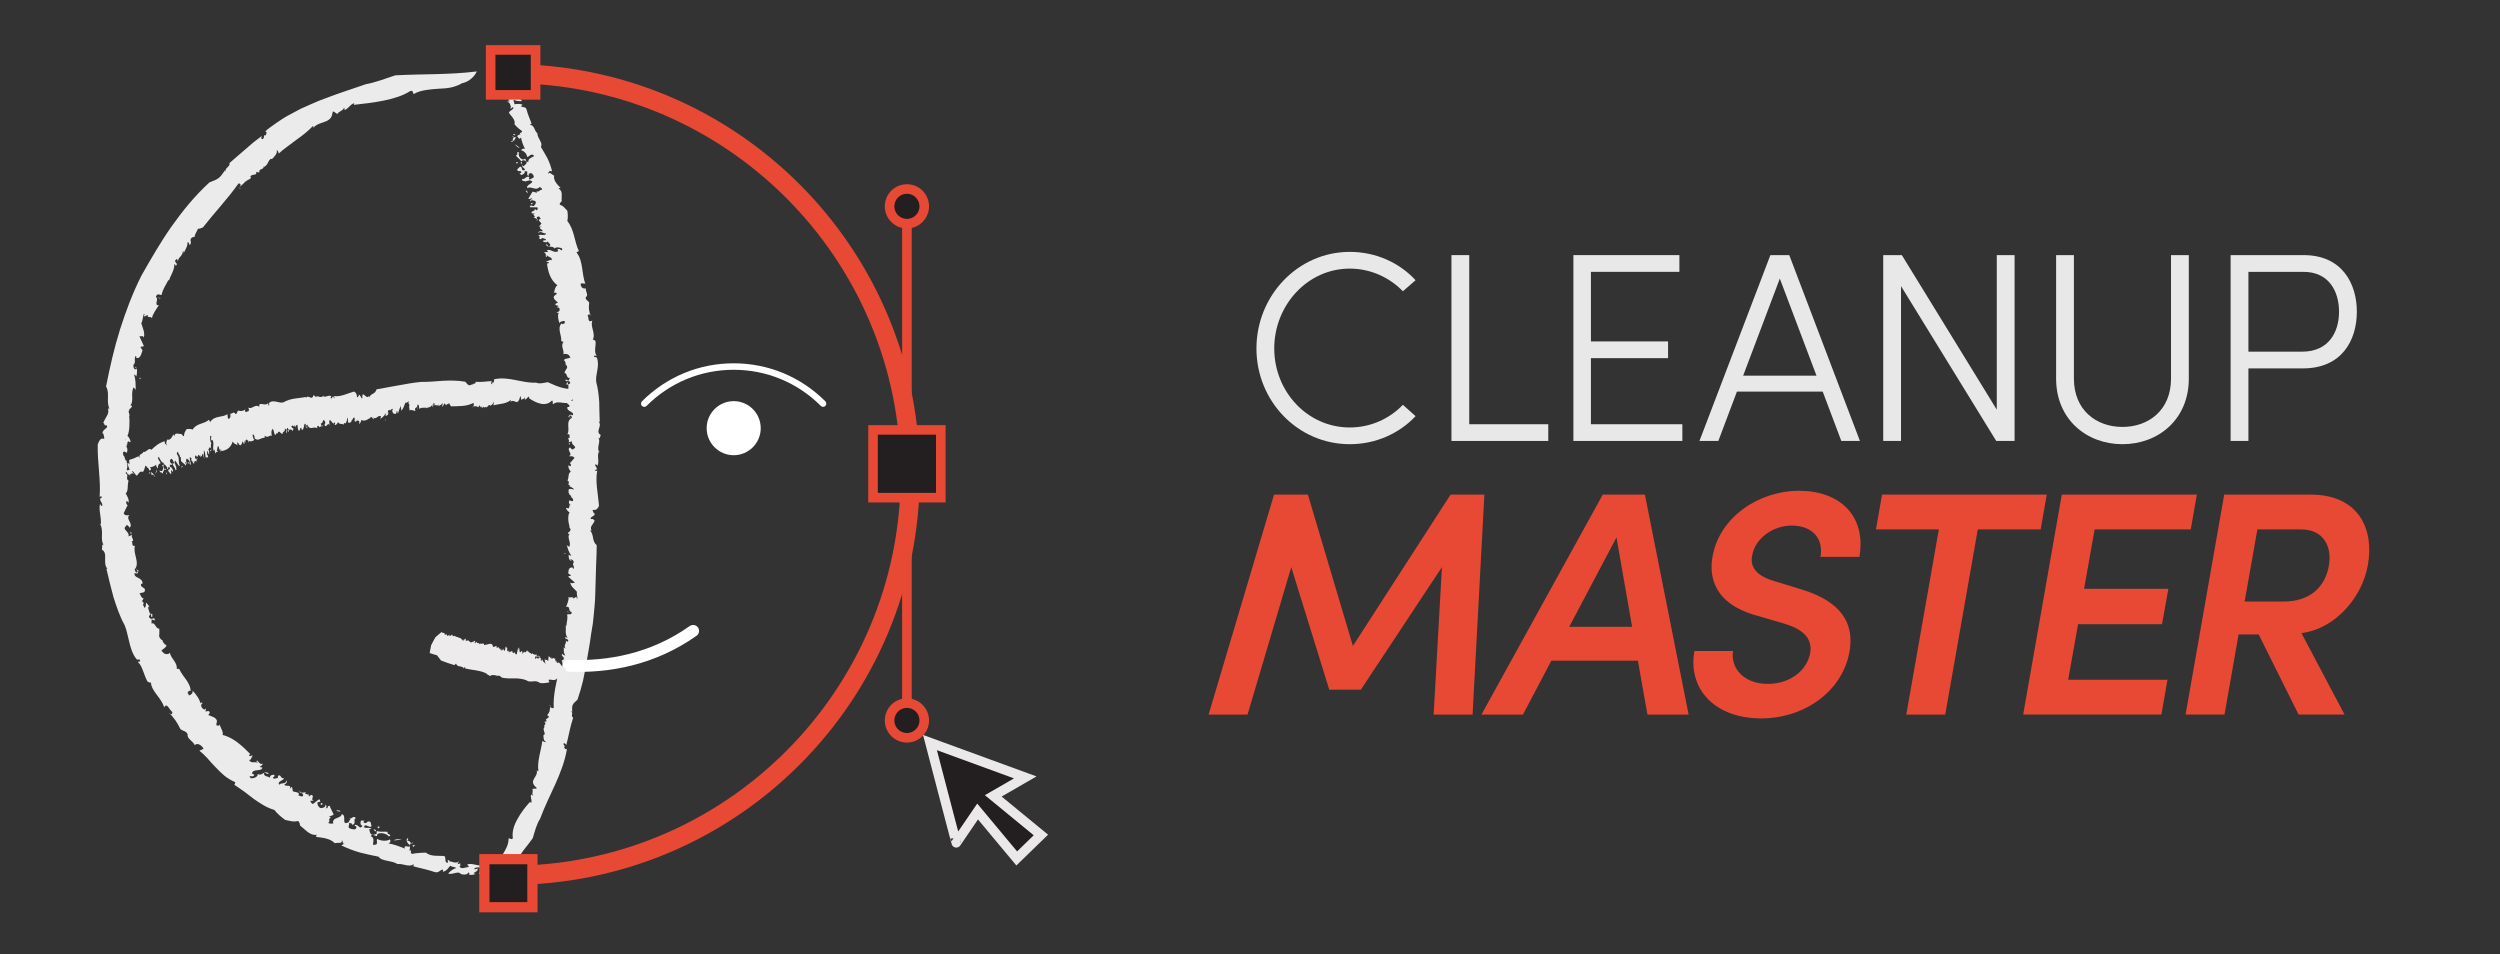 <?xml version="1.0" encoding="UTF-8"?>
<svg id="Layer_1" xmlns="http://www.w3.org/2000/svg" version="1.1" viewBox="0 0 741.52 283.09">
  <rect x="0" y="0" width="741.52" height="283.09" fill="#333333" stroke="none"/>
  <!-- Generator: Adobe Illustrator 29.6.1, SVG Export Plug-In . SVG Version: 2.1.1 Build 9)  -->
  <defs>
    <style>
      .st0 {
        fill: #edebeb;
      }

      .st1 {
        fill: #e84934;
      }

      .st2, .st3, .st4, .st5 {
        fill: #231f20;
      }

      .st2, .st4, .st6, .st7, .st5, .st8 {
        stroke-miterlimit: 10;
      }

      .st2, .st4, .st6, .st7, .st8 {
        stroke: #e84934;
      }

      .st2, .st6, .st7 {
        stroke-width: 2.84px;
      }

      .st4 {
        stroke-width: 3.03px;
      }

      .st6, .st9, .st8 {
        fill: none;
      }

      .st7, .st10 {
        fill: #fff;
      }

      .st9 {
        stroke: #fff;
        stroke-linejoin: round;
        stroke-width: 3.52px;
      }

      .st9, .st8 {
        stroke-linecap: round;
      }

      .st11 {
        fill: #ecebeb;
      }

      .st5 {
        stroke: #eae8e8;
        stroke-width: 2.84px;
      }

      .st12 {
        fill: #e8e8e8;
      }

      .st8 {
        stroke-width: 5.67px;
      }
    </style>
  </defs>
  <g>
    <path class="st12" d="M372.67,103.35c0-15.6,12.24-28.64,27.68-28.64,7.76,0,14.72,3.2,19.52,8.4l-3.76,3.28c-3.92-4.08-9.6-6.72-15.76-6.72-12.56,0-22.4,10.88-22.4,23.68s9.84,23.44,22.4,23.44c6.16,0,11.76-2.56,15.76-6.72l3.76,3.36c-4.8,5.12-11.76,8.32-19.52,8.32-15.44,0-27.68-12.8-27.68-28.4Z"/>
    <path class="st12" d="M435.79,125.83h23.44v4.96h-28.72v-55.12h5.28v50.16Z"/>
    <path class="st12" d="M471.88,125.83h27.12v4.96h-32.32v-55.12h31.44v4.96h-26.24v20.64h22.88v4.96h-22.88v19.6Z"/>
    <path class="st12" d="M546.15,130.79l-5.52-14.64h-25.44l-5.52,14.64h-5.6l21.04-55.12h5.6l20.96,55.12h-5.52ZM517.03,111.43h21.76l-10.88-28.8-10.88,28.8Z"/>
    <path class="st12" d="M592.26,75.67h5.28v55.12h-5.44l-28.24-45.92v45.92h-5.28v-55.12h5.52l28.16,45.84v-45.84Z"/>
    <path class="st12" d="M609.86,112.31v-36.64h5.28v36.64c0,9.28,6.56,14.32,14.4,14.32s14.4-5.04,14.4-14.32v-36.64h5.28v36.64c0,12.08-9.04,19.44-19.68,19.44s-19.68-7.36-19.68-19.44Z"/>
    <path class="st12" d="M683.3,75.67c11.28,0,15.76,8.32,15.76,16.8s-4.48,16.8-16,16.8h-16.16v21.52h-5.28v-55.12h21.68ZM682.82,104.31c7.92,0,10.96-5.84,10.96-11.84s-2.96-11.84-10.56-11.84h-16.32v23.68h15.92Z"/>
  </g>
  <g>
    <path class="st1" d="M430.24,146.71h10.04l-3.5,65.24h-11.55l2.46-43.74-24.05,36.36h-9.37l-11.27-36.36-12.97,43.74h-11.55l19.41-65.24h10.04l13.35,44.88,28.97-44.88Z"/>
    <path class="st1" d="M488.65,211.95l-2.84-16h-25.66l-8.43,16h-12.31l35.98-65.24h12.5l12.97,65.24h-12.21ZM465.45,185.91h18.65l-4.64-26.51-14.01,26.51Z"/>
    <path class="st1" d="M502.56,193.1h11.46c-.76,5.11,3.22,9.75,10.32,9.75,6.72,0,11.65-4.07,12.59-9.18.76-4.54-2.56-7.2-7.76-8.71l-7.76-2.27c-13.44-3.6-14.49-12.02-13.44-17.71,2.08-11.55,13.63-19.41,25.66-19.41s19.98,7.38,17.89,19.6h-11.55c.95-5.4-2.37-9.28-8.52-9.28-5.59,0-10.89,3.79-11.74,8.9-.38,1.8-.47,5.59,6.63,7.58l7.38,2.27c9.75,2.84,16.66,8.14,14.87,18.56-2.08,11.93-13.45,19.88-26.23,19.88-13.92,0-21.78-8.9-19.79-19.98Z"/>
    <path class="st1" d="M607.08,146.71l-1.8,10.32h-18.65l-9.66,54.92h-11.55l9.66-54.92h-18.65l1.8-10.32h48.85Z"/>
    <path class="st1" d="M649.78,157.03h-28.5l-3.12,17.61h25l-1.89,10.51h-24.9l-2.93,16.47h29.45l-1.8,10.32h-41l11.46-65.24h40.05l-1.8,10.32Z"/>
    <path class="st1" d="M682.63,187.8l12.78,24.14h-13.63l-11.84-23.76h-5.96l-4.17,23.76h-11.55l11.46-65.24h25.56c14.58,0,18.94,10.51,17.04,20.92-1.61,9.37-9.47,18.84-19.69,20.17ZM682.63,157.03h-13.07l-3.79,21.4h11.55c8.14,0,12.4-4.64,13.44-10.6,1.04-5.96-1.8-10.79-8.14-10.79Z"/>
  </g>
  <g>
    <g>
      <path class="st11" d="M147.49,259.93c1.33-.15-.68-.87.88-.32-.19.37-.46.65-.88.32Z"/>
      <path class="st11" d="M137.01,24.7c-.52.33-1.06.57-1.62.76-.56.22-1.13.38-1.71.5-1.17.24-2.4.31-3.65.36-1.25.07-2.5.2-3.73.39-1.22.21-2.41.48-3.46,1.13-.51.21-.11-1.36-1.25-.79-4.06,2.63-10.95,3.42-16.67,4.05l.18-.48c-1.09.12-1.82,1.77-2.92,2-.11-.23.19-.46-.18-.69.03.81-1.7,1.15-1.9,1.86-.52-.09-.73-.66-1.39-.73l-.22,1.06c-.18.65-.52,1.08-.95,1.38-.42.32-.93.54-1.48.72-1.09.38-2.32.7-3.13,1.72,0-.23.14-.48-.12-.56-1.39,1.49-3.1,2.82-4.91,4.09-.89.66-1.78,1.34-2.67,2-.44.33-.88.67-1.32,1-.42.35-.83.72-1.22,1.08-.04-.35-.24-.9-.65-1.03.37.87-.56,1.84-1.36,2.66-.49-.22-.76.24-1.07.81-.29.59-.63,1.28-1.3,1.5l-.04-.24c-.13,1.39-1.5.49-1.36,1.91l-.96-.17c.52,1.27-1.52.43-1.69,1.48l.2.19c-.35.76-1.1.53-1.48,1.18l-.16-.07c-1.01,1.36-2.2,1.53-1.45,2.25-.99-.18.88-1.42-.6-1.64-3.25,4.61-7.16,8.68-10.58,13.07-.71.25-1.05.49-1.45.37-.17.57-1.11,1.8-.99,2.51.1-.16-.65-.02-.87.18-.9.61.31,1.57-.7,2.22.02-.52-.17-.84-.57-.94.13,1.25-.69,2.22-1.11,3.29-.05-.24.02-.52-.28-.66.07,1.51-1.36,1.79-1.45,3.01l-.3-.66c-1.54,1.1.8,1.09-.36,2.14.03-.4-.24-.42-.42-.6.16,1.73-1.2,3.53-1.57,4.92-.03-.11-.19-.17-.19-.17-.64,1.37-1.65,2.63-1.97,4.33-.51.42-1.22-.83-1.75.71.56.24.35.9.24,1.47-.1.58-.14,1.07.67.93-.73,1.15-2.03,2.94-2.03,3.93-.17-.74-1.63.03-1.26-1.05-.34.17-.69.33-1.02.51-.42-.32.52-.75-.17-.75-.21.55-.36,2.3-.74,2.7.3,1.28,1.19,2.66.76,4.31-.18-.92-1.4-.02-1.41-.61l1.39,3.02c-.13.55-.94-.19-.91.68.32.06.38.46.55.77-.23.15-.42,2.31-1.62,2.2-.52.1.03-.96-.56-.48-.29,1.01.08,1.17-.2,2.18l-.16-.03c-.37.62-.1,2.09.75,1.55.17-.45-.74-.02-.2-.6.51.65.38,1.86.15,2.87-.1-.39-.42-.43-.7-.65.57,1.6.47,3.08.51,4.67.54.15-.89-.79-.53-.95-1.2,1.78.25,4.23-1.2,5.63-.05-.29.81,0,.65-.01-.22.93-1.02.75-.82,1.41-.48-.02.03.8.07,1.45.29.38-.26.13-.22-.43.13.47.24,1.62.19,2.88,0,1.27-.14,2.66-.6,3.64.33,0,1,1.36.94,1.82l-.73-.25c-.47.39-.04,1.58-.68,1.61.42.54.29-.45.13-1.39-.15-.95-.26-1.85,0-1.13-.68.3,1.01,2,.03,1.62-.04.96.74,1.92-.02,2.78.14-.25-.97-.83-.97-.06.04,1.36.33.41.5,1.51l.29.7c.72.07-.12,1.2.7.73-.6.15.33,1.96-.87,1.8l-.94-.2c.06.59.98.97,1.38,1.43-.09.08-.28.23-.43.2,1.42.09-.12,1.4,1.02,2.08-.47,1.23.04,3.1-.85,3.72.44.93,1.07,1.75.82,2.83-.15-.2-.21-.49-.53-.54-.38.7.02.84.29,1.44-.22-.12-.74,1.41-1.2,2.21.5.9,1.25.5,1.74.55-1.32,1,1.22,2.51.06,3.72-.23-.29-.85-1.28-1.12-.46-1.29,1.04,1.22,1.6.76,3.05l1.12-.5c-.62.71,1.01,1.89-.21,1.94.5.39-.12,1.67.99,1.32-.15.6-.13,1.23-.05,1.87.1.63.28,1.27.42,1.89.27,1.23.39,2.38-.47,3.3.24.28.25,1.11.79.81.48-.67-.61-.63-.23-.92.09.28.42.27.58.26-.1.74-.02,1.3-1.13.88-.29,1.7,2.31,1.09,2.38,3.12-.48.04-.62.23-.4.78.36.28.7.57,1.07.84.2,1.27-.82,1-1.59,1.26.34.62.56,1.45,1.23,1.56l-.72,1.11c.52-.81.63.4.92.64l-.29-.25c-.28.23.15.93.37,1.28.44-.25.39-1.09.4-1.56.44.22.52.77,1.07,1.08-.8.11-.15,1.23-.04,1.77.05.65.91.42.95.6-.38.16.29.98-.42.72-.2-.16.21-.6-.25-.8-.15.49-.83.7-.05,1.32.59.47,1.41-.71,1.36.62-.29-.23-.61-.17-.96-.31v1.23s.7-.22.7-.22c-.12.21-.21.13-.28.24.83.04.89,1.53,1.78,1.44.29.5,0,1.31.15,1.85l-.1-.07c-.12.79.46,1.52,1.15,1.82l-.16.04c.11.35.59,1.09,1.17,1.32-.09,1.07-2.33,1.45-1.06,2,.44.85,1.83.76,2.08.21.29,1.76,2.29,2.85,2.03,4.77.37.07.46-.15.84.2.48,1.15,1.36,2.14,2.06,3.17.35.51.66,1.03.87,1.57.23.53.37,1.08.35,1.69-.66-.43-.63.35-.97.59.87.14-.16.97.89.53.51-.41.81-.54.64-1.26,1.13,1.02,2.32,2.9,2.35,3.89,0-.51.35-.37.7-.22-.91.52-.38,1.5.41,1.94l.58-.29-.2.82c.35.13,1.26-.53,1.27.5-.17.18-.34.37-.39.61.94.35,2.39.71,2.55,1.76l-.23,1.18c.33.24,1.17.39.94-.32.55,1.59,1.22,2.35.96,3.27,3.26.75,6,3.43,8.2,5.66l-.39.29c.32.89.89-.32,1.1.32-.51.15-.18,1.16-1.05,1.13.57,1.19,1.71.44,2.44.8.5-.39-.73-.12-.1-.61.24-.08.91,1.49,1.69.87,0,.47-.64.86-1.01,1.04l.87.12c0,1.43-2.88.19-3.02,1.83l.64.33c-.11,1.18-2.17-.33-1.01,1.05.9.14,2.28-.51,2.02-1.26,1.39.79,2-1.28,3.23-.17,0,.72-1.11-.74-1.36.07.14,1.09,1.49.67,1.87,1.32-.38-.77.71-1.1,1.21-.94.41.85-.99.38-.08,1.17.49-.31,1.62,0,1.08-.86,1.09-.73.79,1,1.88.61-.19.93-2.18.89-1.37,2.02.33-.8,1.97.04,2.14-1.38.27.5-.07,1.07-.67,1.27.29.88,2.32-.23,1.58,1.27l.69-.57c.03.36.19.71.25,1.3.54.37,2.37.18,1.62,1.23.24,0,1.46.86,1.45-.21-.47-.96-1.23-.03-1-1.33,0,1.18,1.16.63,1.78.61l-.19.47c.37,0,.94.45,1.38.09-.35.12-.42.48-.27.71l.67-.49c1.28.32-.43,1.3.75,1.74l-1.11.03c.24,0,.25.83.89.93.55-.48,1.33-.98,1.77-1.35.74.09-.12.85.83.55-.4.11-.8.21-1.19.29-.23.13-.04,1.31.81,1.73.65.07,1.94-.38,1.29-1.15.42.21.8.89.23,1.16,1.05.28.23-.72,1.23-.68.12.58.84,1.72,1.18,2.64-.46.21-.92.4-1.38.59l.57.31c-1.16.44.06.84-.8,1.49.33.35.98.26,1.48.22-.49-1.96,2.25-1.32,2.51-2.78,1.73.38-.45,3.63,2.13,2.36-.12-.47,1.1-1.1-.07-1.19.92.61,1.24-1.01,2.18.02-1.11.18.38,1.72-1.23,1.99.27-.4-.57-.62-.82-.58.2.68-.67,1.29.39,1.72.7.13,1.59.47,1.74-.27.29-.77-1.01-.31-.28-.92,1.37.25,1.12,1.49,2.18.36-.84-.22-.72-1.08-.49-1.6l1.04.05-.38.43c1.32.96.79-.73,2.15-.05l.3,1.25c-.68.77-1.95-1.17-2.23.33.91.45,1.5-.17,2.26.51-.24.05-.53,0-.77.05.32.17-.02,2.17,1.75,1.55.86-.18.36-.44.57-.97,1.59.36,2.21.02,3.23.22-.54.99,1.73.62.29,1.37-.33-.74-2.54-1.44-3.43-.64.13,1.43-1.15-.6-1.93.53,1.23.46.75,1.66.68,2.53.33.18.79-.04,1.04-.09.4-.7-.06-.85.18-1.63,1.31.72,2.82.7,3.82.19.35.51-.02,1.23-.61,1.13.88.14,1.76.37,2.61.65.43.14.85.3,1.26.46.41.15.82.3,1.21.46-.72-1.51,1.88.15,1.43-1.07-.79-.49-1.29-1.57-.67-2.01.51.21-.16.54,0,.87.85-.52.78,1.36,1.72.44-1.63.03-.68,1.46-1.21,2.37,1.27-.28-.22.69.9.96.63-.13,1.32-.23,2.01-.27.69-.06,1.39-.1,2.04-.08,1.4,1.24,4,.85,5.43.98.67.62-.02,1.68.77,1.99.96.12-.53-1.33.81-.6l-.17.21c.46-.2,2.51,1.16,3.13-.42l-.59,1.18c.25.15.53-.1.77-.21-.04.4.23.8-.24,1.02.79.94,1.89.05,2.85.11l-.54-.79c1.7-.42,2.73.46,4.34.3l-.1.72.98-.38c-.28.68.57,1.18,1.11.62l-2.61,1.62c-.66-.46.82-.83.44-1.56-.32-.61-1.81-.58-2.11.08.56.14.6-.02,1.06-.23.11,1.02-.75.89-1.24,1.51.3-.01.71.34.8.03-.63.43-1.24.44-2.23.37.71-.32-.3-.65-.02-.91-.16.87-1.14,1.04-2.33.68-.75-1.07-2.36.35-3.75-.13.7-.8,1.52-1.4,2.41-1.63-.81-.57-.97-.12-1.78-.7-.52.6-.97,1.56-2.18,1.79l.04-.66c-1.09.16-1.26,1.17-2.56.73-2.21-.78-4.54-1.17-6.23-1.69l.08-.66c-1.27,1.14-3.28-.27-4.72.02-1.99-1.21-4.88-.79-5.65-2.19-1.95-.39-3.79-.79-5.62-1.26-1.82-.52-3.6-1.21-5.46-2.09l1.02-.62c-.96.37-.23-.68-.94-.83.45,1.04-1.31.5-2.01.8-1.35-1.47-3.85-1.67-5.6-1.88l.24-.62c-2.02.3-3.33-1.51-4.96-2.76-.07-.36-.07-1.08-.64-1.33-1.5.34-1.98,0-3.72-.31-1.01-.66-2.49-1.97-3.27-2.98-2.28-.66-4.2-1.94-6.1-3.28-.92-.71-1.83-1.43-2.78-2.13-.47-.35-.96-.69-1.45-1.01-.48-.34-.97-.68-1.49-.99l.26-.81c-1.12-.46-2.17-1.11-3.16-1.86-.95-.79-1.84-1.69-2.7-2.59-.43-.45-.85-.9-1.26-1.34-.4-.45-.8-.9-1.18-1.33-.78-.85-1.56-1.61-2.38-2.2l1.25-.6c-.53-1.15-2.07-1.89-2.59-1.04-.47-1.21-2.46-1.98-2.11-3.26-.59-1.13-1.41-.85-2.19-1.58-1.11-2.33-1.78-2.99-3.3-4.85l.26.54c.39.05.86-.25.6-.78-.8-.53-1.52-2.9-2.35-1.3-.35-1.29-1.24-2.48-2.14-3.67-.89-1.19-1.76-2.4-1.79-3.8-.28.4-.65-.12-1.03-.21-.54-.99-.9-2.1-1.3-3.12-.38-1.03-.78-1.99-1.5-2.63.04-.42.9.19.55-.65-.38-.42-.51.23-1.02-.27-1.18-1.46-1.69-3.26-2.12-5.03-.21-.88-.42-1.75-.63-2.61-.19-.85-.43-1.67-.76-2.43-1.45-2.58-2.38-5.44-3.29-8.26-.75-2.87-1.5-5.7-2.1-8.44h.32c-.79-.8-.71-1.94-.7-3.01.04-1.08.05-2.09-.98-2.68.23-.49-.13-1.7.52-1.47-1.13-1.35.22-4.23-1.11-6.24,0,.2.07.31.23.52.4-2.22-.65-4.05-.19-6.39.15.22.28.64.6.68.54-.91-1.49-2.01,0-2.57-.04-.5-.79-.32-.72-.01.43-5-.68-10.35-.55-15.65,1.18-3.68,2.53-.02,1.7-3.05.32-.21-.56-.23-.24-.24-.3-1.19,1.89-1.57,1.19-2.44-.97.21-.46-.59-1.02-.68.88-2.19,1.85-2.49,1.4-4.38l.47.21c-1.09-2.32.19-4.56-1.03-6.66,1.14-5.76,2.41-11.41,4.14-16.9,1.74-5.48,3.76-10.87,6.38-16.04,2.83-4.97,5.65-9.89,8.92-14.55,3.3-4.64,6.91-9.11,11.23-13.05,2.82-1.07,2.95-1.19,4.68-3.68.06.24-.04.4.24.4-.65-.89,1.47-1.49.98-2.43,1.66-1.38,3.16-2.79,4.77-4.12.79-.68,1.58-1.37,2.39-2.06.84-.66,1.7-1.31,2.59-1.98-.5.51-.26,1.41.36.87l.3-1.06.29.16c.36-.46.56-1.26-.11-1.19,1.04-.95,2.21-1.73,3.35-2.54,1.15-.79,2.31-1.58,3.54-2.24,1.22-.68,2.45-1.34,3.69-1.97,1.26-.59,2.54-1.14,3.81-1.69.64-.27,1.26-.56,1.91-.81l1.95-.72c1.3-.47,2.57-.99,3.88-1.42,2.62-.85,5.17-1.8,7.77-2.65,2.58-.44,6.03-1.72,8.73-2.63,8.51-.45,15.85-.12,24.17-1.15,0,0-1.1,2.78-4.4,3.51Z"/>
      <path class="st11" d="M145.9,259.95c-.26-.55-1.16-.89-.39-1.56.06.5.51,1.09.39,1.56Z"/>
      <path class="st11" d="M122.65,251.16c-.07.15-.28-.29-.33-.4.29.03.66-.34.82-.01-.3-.03-.31.22-.49.41Z"/>
      <path class="st11" d="M116.88,249.28c.22-.43,1.56-.42,2.3-.26l-2.3.26Z"/>
      <path class="st11" d="M112.15,245.72c-.32-.54-.12-.7.48-.48-.04.25-.28.3-.48.48Z"/>
      <path class="st11" d="M111.43,246.6c-.44-.14-.57-.48-.69-.81-.12.39,1.1.11.69.81Z"/>
      <path class="st11" d="M100.82,240.73c-.28-.09-1.02,0-1.03-.58.11.46,1.53.05,1.03.58Z"/>
      <path class="st11" d="M95.53,238.82c-.15-.11-.17-.22-.42-.2-.19-.34.29-.48.56-.39l-.14.6Z"/>
      <polygon class="st11" points="38.8 157.67 39.1 158.25 38.63 158.23 38.8 157.67"/>
      <path class="st11" d="M41.24,112.49c-.14-.67.53-.31.63-.39-.09.55-.51-.35-.63.39Z"/>
      <polygon class="st11" points="47.57 88.44 47.5 88.61 46.66 88.13 47.57 88.44"/>
    </g>
    <g>
      <path class="st11" d="M32.73,141.65c-.3.67.87.26-.02.59-.24-.3-.37-.61.02-.59Z"/>
      <path class="st11" d="M169.81,118.4c-1.73,2.46-3.89-.07-5.76,1.49-.22.1.08-1.35-.42-1.03-1.81,1.9-4.59.72-6.76-.78l.13-.38c-.41-.28-.92.98-1.36.8,0-.25.14-.36.04-.71-.11.76-.79.34-.98.91-.17-.3-.15-.91-.38-1.25l-.25.87c-.7,2.07-1.69-.17-2.64.9.05-.2.14-.36.06-.56-1.52,1.24-3.43,1.08-5.13,1.57.06-.31.12-.87.02-1.22-.07.92-.6,1.16-1.05,1.35-.22-.94-.77.88-1.31.37l.04-.21c-.38,1-.6-.56-.9.63l-.26-.74c-.15,1.33-.59-.68-.9,0l.02.27c-.3.33-.48-.33-.76-.1l-.03-.15c-.66.37-1.07-.37-1.03.67-.25-.82.64-.39.25-1.59-2.18,1.11-4.46.95-6.68,1.01-.27-.41-.43-.54-.5-.93-.21.21-.83.21-1.01.74.07-.02-.16-.53-.28-.58-.42-.37-.4,1.16-.86.72.17-.29.21-.62.14-1.01-.35.83-.86.73-1.29,1.02.06-.18.17-.29.14-.61-.45.94-.9-.15-1.3.46l.13-.61c-.72-.69-.15,1.26-.76.87.13-.2.07-.43.09-.67-.51,1.12-1.42.81-1.96,1.21.03-.08.01-.25.01-.25-.6.17-1.25-.14-1.88.38-.26-.25,0-1.47-.63-1.21.09,1.2-1.06.55-.61,1.89-.56-.17-1.45-.57-1.78-.14.22-.47-.35-1.45.09-1.58l-.39-.71c.02-.5.36.15.22-.47-.23.06-.86.57-1.08.39-.38.76-.68,2.15-1.35,2.34.29-.49-.27-1.31-.06-1.53l-.8,2.35c-.22.07-.11-.95-.42-.61.04.32-.09.52-.17.78-.09-.13-.92.35-1.1-.83-.13-.46.35-.27.07-.68-.42.04-.41.44-.83.48l-.02-.16c-.29-.17-.78.57-.43,1.2.19.02-.12-.7.18-.39-.14.71-.61.94-1.03.99.13-.2.09-.52.12-.86-.49.98-1.06,1.33-1.65,1.77.04.56.15-1.04.27-.75-.86-.71-1.56,1.26-2.32.18.1-.11.13.79.11.63-.39-.04-.44-.85-.67-.53-.07-.48-.3.18-.55.35-.1.36-.09-.23.13-.3-.33.44-1.69,1.3-2.59.68.05.32-.4,1.21-.59,1.19v-.75c-.21-.43-.63.12-.72-.51-.32.93,1.5-.91,1.01-.16-.2-.6-.65,1.25-.63.23-.38.06-.67.93-1.11.27.12.11.21-1.05-.1-.97-.53.18-.12.37-.54.65l-.25.33c.06.72-.5-.05-.21.73-.13-.59-.75.44-.82-.76l-.02-.94c-.23.09-.28,1.02-.42,1.46-.04-.09-.12-.27-.13-.42.12,1.44-.58-.07-.73,1.07-.55-.46-1.26.08-1.59-.78-.33.48-.61,1.05-1.08.8.07-.15.18-.2.17-.51-.32-.39-.34,0-.56.27.03-.22-.64-.77-1-1.24-.32.48-.1,1.23-.08,1.71-.52-1.37-.94,1.05-1.53-.17.1-.21.46-.77.1-1.08-.52-1.36-.56,1.14-1.2.53l.29,1.16c-.34-.69-.72.79-.82-.42-.13.45-.7-.3-.49.83-1.04-.85-2.12.87-2.97-1.1-.1.21-.46.06-.3.63.31.61.24-.5.38-.07-.11.05-.09.37-.08.52-.32-.22-.55-.28-.43-1.26-.73-.62-.36,2.02-1.23,1.68-.03-.48-.12-.65-.35-.54l-.32.87c-.54-.12-.46-1.03-.59-1.83-.26.17-.6.2-.63.82l-.49-.94c.36.68-.15.52-.25.74l.1-.22c-.1-.33-.39-.06-.53.07.12.49.47.63.67.74-.08.38-.31.33-.43.78-.07-.79-.54-.48-.77-.52-.28-.12-.16.75-.24.74-.07-.41-.42,0-.32-.6.06-.14.26.36.34-.02-.21-.27-.31-.98-.57-.41-.19.43.33,1.53-.24,1.12.1-.22.07-.53.12-.83l-.53-.32.1.71c-.09-.17-.06-.24-.11-.33,0,.77-.66.35-.61,1.21-.22.11-.57-.41-.8-.45l.03-.07c-.34-.37-.65-.03-.79.49l-.02-.16c-.16-.03-.48.14-.59.59-.47-.47-.62-2.66-.87-1.69-.37.09-.35,1.41-.11,1.83-.77-.36-1.31.93-2.15-.06-.04.3.06.47-.11.68-1.06-.12-1.9,1.26-2.97.04.22-.36-.13-.71-.22-1.11-.1.69-.42-.59-.28.51.16.63.2.95.53,1.14-.51.48-1.39.68-1.84.15.23.26.15.48.06.7-.18-1.02-.65-1.08-.89-.65l.1.63-.36-.59c-.08.23.16,1.33-.3.81-.07-.23-.15-.47-.25-.64-.22.58-.49,1.54-.98,1.11l-.51-.83c-.13.13-.26.74.07.93-.75-.4-1.17-.38-1.56-1.11-.62,2.11-2.09,2.63-3.34,2.84l-.09-.47c-.44-.34.05.85-.26.6-.01-.47-.51-.88-.4-1.49-.61-.35-.38.97-.63,1.26.12.61.14-.45.29.32,0,.23-.78-.28-.59.64-.22-.32-.32-1.02-.36-1.4l-.16.52c-.66-.96.26-2.12-.49-3.32l-.23.22c-.53-.88.41-1.28-.37-1.41-.17.53-.03,1.92.34,2.24-.53.42.35,2.24-.31,2.35-.33-.48.48-.27.13-.99-.52-.64-.49.58-.84.4.4.26.42,1.24.28,1.46-.46-.33-.05-.92-.54-.88.08.54-.22,1.05.25,1.31.2,1.23-.58-.19-.55.79-.41-.79-.12-2.05-.76-2.32.33.78-.29,1.27.35,2.37-.27-.18-.49-.8-.5-1.33-.44-.41-.21,1.69-.81.13l.17.85c-.17-.24-.36-.39-.65-.78-.25.07-.42,1.37-.81.14-.04.15-.61.29-.11,1.07.52.4.19-.76.76.32-.55-.85-.46.29-.55.67l-.19-.46c-.06.22-.36.22-.26.75,0-.3-.16-.61-.3-.69l.13.76c-.35.52-.55-1.22-.95-.85l.16-.68c-.04.15-.43-.47-.58-.17.14.69.26,1.53.37,2.06-.16.38-.38-.7-.4.06l.06-.9c-.03-.23-.62-1-.97-.86-.15.3-.15,1.37.34,1.6-.17.07-.57-.24-.6-.76-.32.36.31.68.12,1.2-.3-.38-.97-.85-1.48-1.38l-.05-1.21-.25.08c-.01-.98-.41-.61-.58-1.59-.23-.09-.31.3-.37.61,1.04,1.27.25,2.23.91,3.5-.48.63-1.69-3.07-1.52-.71.25.3.35,1.44.59.89-.45.02.28,1.44-.41,1.09.12-.69-.93-1.19-.76-2.18.15.45.42.22.44.06-.37-.44-.51-1.35-.93-1.17-.2.23-.54.4-.2,1.07.33.75.35-.24.51.59-.38.47-.96-.64-.59.78.27-.23.68.51.89,1.03l-.22.46-.15-.53c-.73-.12.22.98-.38,1.07l-.69-.88c-.24-.9.97.04.27-1.3-.39.1-.2.85-.7.64.02-.15.11-.23.14-.38-.15,0-1.1-1.76-1.15-.47-.08.53.15.52.38,1.04-.52.4-.42,1.03-.74,1.28-.4-1.03-.68.22-.77-.99.47.5,1.22.02,1.01-1.02-.76-1.1.54-.03.13-1.29-.49.17-1-1.01-1.43-1.74-.16,0-.15.38-.17.54.28.75.44.65.79,1.39-.61.06-.92.71-.86,1.55-.34-.27-.64-1.01-.46-1.18-.51.52-1.21.75-1.91.83.97.96-.51.59.25,1.42.45.1,1.13.79,1.23,1.39-.23.02-.26-.51-.46-.71.09.75-.91-.81-.62.29.35-.64-.64-1.45-1.01-2.39-.14.71-.32-.65-.73-.44-.15.69-.39,1.39-.71,1.82-1.02-.51-1.37.79-1.82,1.1-.53-.28-.98-1.36-1.36-1.34-.3.24.91.88.16.76l-.08-.22c.02.31-1.28-.05-.46,1.39l-.58-1.11c-.15-.03-.07.26-.06.41-.24-.33-.56-.55-.57-.87-.79-.49-.53.54-.82.79l.64.44c-.18.82-.91.54-1.23,1.13l-.46-.56v.56c-.39-.58-.97-.7-.71-.12-.17-.66-.29-1.3-.4-1.97.49.14.33.86.93,1.28.52.38.83-.13.47-.74-.23.08-.14.21-.1.53-.7-.72-.41-.91-.68-1.55-.07.11-.4-.01-.22.25-.12-.53.03-.77.34-1.04.01.47.5.4.59.69-.51-.72-.35-1.16.21-1.26.88.62.4-1.08,1.05-1.2.3.88.46,1.64.39,2.13.54.17.31-.25.85-.07-.23-.64-.7-1.59-.51-2.17l.38.54c.18-.5-.33-1.33.24-1.45.98-.21,1.81-.7,2.47-.99l.34.56c-.33-1.43.92-1.05,1.11-1.84,1.09.16,1.49-1.45,2.4-.64,1.21-1.17,2.33-2.1,3.94-2.54l.11.99c0-.76.39.44.6.2-.6-.58,0-1.07-.04-1.7.95.4,1.52-.72,1.91-1.54l.26.61c.19-1.37,1.31-.62,2.15-.7.18.23.52.76.73.61.07-1.15.31-1.15.72-2,.45-.16,1.27-.16,1.85.07,1.25-1.99,3.3-1.52,4.84-2.91l.34.71c1.3-2.09,3.83-1.27,5.12-2.39l.17,1.32c.56.29.98-.58.64-1.46.56.29,1.03-.89,1.58.1.54.13.45-.73.81-.99,1.08.27,1.41.08,2.26-.37l-.24-.03c-.04.31.07.86.32.89.26-.43,1.32.06.65-1.4.58.34,1.11.03,1.64-.25.54-.25,1.08-.45,1.67.06-.16-.41.06-.53.11-.84.86-.17,1.92.53,2.47-.31.18.19-.08.76.27.74.18-.2-.1-.55.11-.84,1.25-1.04,2.96.32,4.18-.11,1.05-.6,2.18-.94,3.32-1.11,1.14-.17,2.27-.25,3.34-.46l.02.32c.56-1.29,1.86,1,2.19-.88.21.28.67.06.62.68.46-.92,1.71.59,2.4-.6-.08-.02-.12.05-.19.2.92.58,1.55-.47,2.51.05-.07.15-.23.27-.21.59.41.56.65-1.44,1.02.06.19-.04.05-.78-.06-.72,2,.34,3.97-.77,5.96-1.32,1.54.78.34,2.55,1.37,1.31.12.28.01-.59.06-.28.4-.46.85,1.64,1.08.81-.21-.92.16-.54.11-1.11.94.53,1.19,1.35,1.82.58v.5c.69-1.46,1.7-.81,2.26-2.47,1.12-.17,2.24-.4,3.34-.61,1.1-.2,2.2-.4,3.29-.59,2.18-.4,4.36-.79,6.57-1,2.19.03,4.35-.19,6.52-.34,2.17-.1,4.35-.1,6.57.28,1.07,1.28,1.15,1.24,2.27.69-.04.21-.11.26-.03.46.03-1.06.8-.12.89-1.13,1.64.17,3.14-.15,4.83-.2-.27.12-.39.99-.07.92l.32-.69.06.29c.21-.16.44-.69.22-1.03,4.24-1.06,8.4,1.2,12.53.96.98.46,2.38.06,3.45-.14,3.15,1.45,5.96,2.63,9.19,1.67,0,0-.49,2.74-1.82,3.36Z"/>
      <path class="st11" d="M33.17,141.07c.47.28.94.23,1.22.95-.37-.34-.91-.59-1.22-.95Z"/>
      <path class="st11" d="M44.19,140.05c-.06-.14.22.13.29.2-.08.08.04.53-.18.32.08-.09-.05-.3-.11-.52Z"/>
      <path class="st11" d="M46.44,139.28c.18.44-.1,1-.33,1.18l.33-1.18Z"/>
      <path class="st11" d="M49.22,140.09c.34.29.38.51.14.6-.12-.22-.1-.37-.14-.6Z"/>
      <path class="st11" d="M48.91,139.05c.16-.08.36.14.55.35-.17-.37-.28.39-.55-.35Z"/>
      <path class="st11" d="M53.81,138.49c.09-.08.17-.55.46-.09-.25-.31-.29.77-.46.09Z"/>
      <path class="st11" d="M55.65,137.07c.08,0,.14.08.17-.07.2.16.18.53.1.61l-.27-.54Z"/>
      <polygon class="st11" points="95.74 126.26 95.52 126.52 95.5 126.06 95.74 126.26"/>
      <path class="st11" d="M114.12,124.34c.23-.32.21.43.25.49-.22.07.04-.59-.25-.49Z"/>
      <polygon class="st11" points="123.96 121.39 123.88 121.4 123.86 120.44 123.96 121.39"/>
    </g>
    <path class="st8" d="M151.1,259.63c65.66,0,118.89-53.23,118.89-118.89S216.76,21.85,151.1,21.85"/>
    <g>
      <path class="st11" d="M149.11,21.47c-.76-.68-.34.93-.68-.31.38-.13.75-.13.68.31Z"/>
      <path class="st11" d="M147.76,258.38c-.35-1.89.42-3.37,1.3-4.86.9-1.48,1.82-3.01,1.79-4.77.06-.38,1.19.65,1.25-.25-.26-1.82.34-3.72,1.37-5.54.99-1.84,2.36-3.62,3.75-5.14l.27.35c.53-.58-.35-1.84.06-2.51.24.08.26.35.64.3-.66-.44.12-1.43-.31-1.93.38-.19.94.04,1.39-.22l-.68-.7c-1.58-1.82,1.12-2.74.61-4.66.17.14.27.34.5.28-.44-2.93.79-6.02,1.16-8.99.27.2.78.46,1.16.38-.85-.39-.84-1.34-.81-2.15,1-.1-.49-1.54.25-2.3l.18.13c-.78-.92.81-.84-.19-1.68l.83-.24c-1.21-.62.92-.79.41-1.51l-.27-.05c-.18-.6.54-.7.45-1.24h.16c-.08-1.23.78-1.71-.23-1.93.9-.21.12,1.19,1.44.84-.1-2,.11-3.94.45-5.86.35-1.92.83-3.81,1.14-5.71.49-.35.66-.6,1.07-.63-.14-.42.07-1.47-.38-1.91,0,.13.57-.15.65-.34.51-.62-.99-.96-.39-1.63.22.35.53.51.93.48-.68-.79-.4-1.63-.51-2.44.15.15.22.35.55.38-.75-.99.47-1.5.03-2.32l.54.37c.93-1.07-1.16-.55-.58-1.51.15.28.4.23.63.31-.94-1.13-.37-2.62-.6-3.63.07.07.24.08.24.08.01-1.06.5-2.1.19-3.31.32-.38,1.43.34,1.37-.8-1.2-.12-.23-1.94-1.67-1.47.33-.91.99-2.34.67-3.02.4.48,1.53-.28,1.52.51l.8-.51c.49.15-.24.59.4.48,0-.4-.36-1.61-.13-1.94-.66-.82-1.96-1.64-1.99-2.84.41.61,1.35-.17,1.52.23l-2.13-1.89c-.02-.4.95.01.7-.59-.32,0-.49-.27-.73-.47.15-.13-.14-1.65,1.06-1.71.48-.13.19.66.65.27.06-.73-.34-.8-.28-1.52h.16c.22-.46-.36-1.46-1.07-.99-.07.33.72-.06.33.4-.65-.4-.76-1.25-.7-1.98.17.26.48.26.81.39-.81-1.05-1.05-2.1-1.38-3.22-.56-.06,1,.48.69.62.86-1.34-.93-2.95.28-4.03.09.2-.8.05-.65.05.11-.67.92-.58.65-1.04.48-.01-.12-.56-.24-1.02-.33-.25.24-.1.27.29-.37-.65-.95-3.2-.17-4.61-.32.01-1.11-.94-1.05-1.27l.73.16c.46-.28,0-1.12.64-1.15-.86-.75.6,2.77-.04,1.78.63-.22-1.1-1.39-.1-1.14.02-.67-.79-1.35-.09-1.96-.12.18,1.02.58.98.04-.11-.96-.35-.28-.58-1.07l-.29-.5c-.72-.06.11-.85-.7-.52.6-.1-.34-1.39.86-1.26l.94.16c-.06-.41-.98-.7-1.39-1.04.09-.05.28-.15.43-.13-1.44-.1.14-.98-.97-1.49.52-.85.09-2.19,1-2.58-.42-.67-.93-1.28-.61-2.03.13.15.17.36.48.41.43-.47.06-.59-.17-1.03.21.1.86-.94,1.39-1.47-.42-.66-1.2-.44-1.68-.51,1.45-.6-.9-1.86.37-2.61.2.23.72.96,1.07.41,1.41-.61-1.08-1.21-.41-2.19l-1.18.25c.72-.44-.71-1.42.49-1.33-.43-.32.37-1.15-.78-1.03.94-1.61-.66-3.85,1.38-4.89-.2-.22-.01-.8-.6-.67-.63.4.47.52.03.67-.04-.2-.36-.24-.51-.26.25-.5.33-.9,1.3-.46.69-1.13-1.98-1.08-1.56-2.49.48.05.66-.07.57-.48-.27-.25-.56-.5-.85-.75.14-.91,1.05-.56,1.86-.62-.17-.48-.16-1.08-.78-1.27l.98-.64c-.71.46-.51-.38-.72-.59l.21.22c.33-.11.09-.66-.03-.94-.5.09-.66.68-.79.99-.37-.23-.31-.62-.75-.92.8.07.52-.82.58-1.21.14-.45-.74-.46-.72-.59.41-.04.03-.72.62-.41.14.14-.38.37,0,.59.29-.31,1.01-.32.45-.89-.42-.43-1.56.21-1.11-.68.21.21.53.24.82.39l.36-.83h-.72c.18-.11.24-.04.34-.09-.77-.19-.31-1.22-1.17-1.34-.1-.4.45-.89.51-1.29l.07.07c.4-.51.08-1.12-.43-1.48h.16c.04-.25-.11-.86-.55-1.15.49-.7,2.7-.44,1.72-1.09-.09-.66-1.42-.93-1.86-.62.37-1.23-.94-2.47.06-3.68-.31-.14-.48-.02-.68-.35.11-1.78-1.22-3.58.05-5.13.35.47.72-.05,1.13-.11-.68-.34.62-.58-.5-.6-.64.12-.96.12-1.18.64-.43-1-.67-2.57-.15-3.22-.26.33-.49.13-.72-.07,1.04-.06,1.09-.84.64-1.37h-.64s.59-.46.59-.46c-.23-.19-1.35-.06-.83-.72.24-.06.48-.13.64-.26-.6-.53-1.59-1.24-1.15-1.96l.84-.67c-.14-.26-.76-.64-.95-.12.39-1.19.36-1.91,1.1-2.39-2.18-1.6-2.84-4.28-3.09-6.5l.48-.02c.33-.67-.87-.15-.63-.62.48.11.88-.64,1.51-.28.33-.94-1.01-.93-1.32-1.43-.63.04.47.36-.32.41-.24-.05.26-1.26-.69-1.2.32-.28,1.03-.26,1.43-.22l-.54-.42c.96-.86,2.2,1.04,3.41.11l-.24-.45c.88-.66,1.33,1.05,1.44-.23-.55-.43-1.98-.6-2.3-.05-.46-1.03-2.3-.04-2.48-1.2.47-.43.34.89,1.05.51.62-.7-.67-1-.52-1.53-.22.61-1.26.36-1.51.06.3-.68.96.18.86-.66-.56-.02-1.14-.68-1.35.05-1.27-.02.14-.93-.9-1.16.78-.46,2.16.4,2.37-.61-.79.33-1.37-.86-2.47-.1.15-.41.79-.6,1.35-.46.38-.63-1.77-.87-.19-1.43l-.87.03c.23-.22.39-.5.77-.87-.09-.45-1.46-1.16-.19-1.43-.15-.12-.38-1.13-1.13-.52-.35.75.81.56-.27,1.21.86-.69-.34-.88-.76-1.15l.47-.18c-.25-.16-.28-.68-.84-.68.32.09.63-.08.7-.28l-.8-.03c-.61-.77,1.23-.55.79-1.34l.75.49c-.16-.11.44-.58.1-.93-.71.02-1.6-.05-2.16-.04-.42-.39.69-.42-.12-.7l.98.39c.25.03.99-.72.79-1.36-.34-.35-1.48-.7-1.67.05-.1-.32.18-.88.74-.77-.43-.66-.69.3-1.28-.2.37-.38.79-1.36,1.3-2.04l1.29.33-.11-.44c1.05.3.6-.49,1.63-.45.07-.35-.36-.62-.7-.83-1.22,1.32-2.37-.34-3.66.34-.75-1.05,3.09-1.78.55-2.33-.29.31-1.52.07-.88.68-.09-.78-1.53-.05-1.24-1.09.77.45,1.16-1.14,2.27-.48-.47.09-.18.63,0,.73.42-.47,1.39-.38,1.15-1.14-.28-.42-.51-1.04-1.19-.71-.77.28.31.67-.57.64-.57-.82.57-1.37-.93-1.28.29.54-.46.95-1,1.12l-.54-.55.56-.05c.03-1.19-1.03,0-1.23-1.06l.84-.83c.98-.07.12,1.62,1.49.95-.15-.7-.96-.66-.82-1.41.17.1.28.27.46.36-.04-.25,1.76-1.16.3-1.71-.61-.33-.55.06-1.09.24-.56-1-1.21-1.11-1.55-1.76,1.08-.25-.35-1.24.99-.89-.47.58.15,2.08,1.28,2.1,1.08-.84.14.9,1.47.68-.29-.87.93-1.27,1.67-1.7-.04-.26-.46-.38-.63-.47-.78.17-.65.48-1.41.78-.16-1.04-.92-1.81-1.83-2.06.25-.46,1.02-.65,1.24-.29-.63-1.07-1.03-2.31-1.26-3.47-.91,1.18-.78-1.07-1.58-.18-.03.68-.68,1.52-1.34,1.43-.07-.38.53-.21.72-.46-.84-.17.75-1.14-.46-1.14.81.85,1.54-.42,2.55-.63-.84-.52.68-.25.37-.99-.84-.52-1.6-1.26-2.19-1.96.4-1.41-1.19-2.56-1.65-3.44.24-.7,1.42-.9,1.33-1.49-.33-.58-.87,1-.87-.12l.25-.02c-.37-.14-.16-1.98-1.75-1.45l1.24-.32c.01-.22-.32-.23-.51-.31.35-.2.57-.57.95-.42.47-.96-.73-1.09-1.1-1.64l-.42.73c-1.07-.69-.81-1.73-1.6-2.53l.63-.35-.72-.32c.68-.23.73-.99.05-.97.8.16,1.61.34,2.42.53-.11.63-1.02,0-1.47.63-.38.53.28,1.32.97,1.11-.13-.38-.28-.32-.65-.45.79-.63,1.06-.09,1.79-.16-.14-.16-.03-.58-.32-.45.63.11.91.43,1.27,1.02-.57-.21-.41.53-.75.52.78-.39,1.38.04,1.55.92-.61,1.02,1.32,1.11,1.54,2.12-.98.05-1.85-.07-2.45-.42-.11.75.34.59.22,1.34.73-.04,1.74-.32,2.47.22l-.57.33c.61.51,1.49.08,1.72,1.01.39,1.59,1.12,3.06,1.49,4.22l-.58.31c1.55.06,1.35,1.87,2.28,2.47.05,1.65,1.81,2.92,1.04,4.06.71,1.19,1.39,2.31,2,3.47.56,1.17,1.02,2.4,1.34,3.79l-1.06-.15c.82.26-.42.48-.14.91.55-.78,1.16.35,1.82.51-.32,1.42.96,2.72,1.88,3.62l-.62.23c1.49.75.81,2.36.99,3.76-.22.23-.75.63-.57,1.02,1.23.46,1.27.87,2.21,1.78.19.8.23,2.16.02,3.07,2.12,2.66,2.01,5.93,3.42,8.91l-.72.38c1.1,1.37,1.45,3.07,1.7,4.73.12.83.22,1.65.37,2.42.13.77.29,1.49.59,2.11l-1.34-.05c-.28.88.61,1.82,1.51,1.47-.28.88.93,1.97-.07,2.65-.12.88.75.95,1.03,1.63-.26,1.76-.04,2.37.41,3.93.01-.14.03-.27.04-.41-.31-.14-.87-.09-.9.32.42.55-.13,2.23,1.38,1.45-.73,1.81,1.14,3.91.09,5.7.42-.18.54.23.85.38.17,1.5-.55,3.15.31,4.29-.19.26-.77-.32-.75.29.2.35.57-.04.84.39.95,2.38-.53,4.99-.19,7.19.53,1.94.76,3.95.89,5.94.07,1.99.03,3.96.14,5.85l-.32-.04c1.23,1.24-1.18,2.98.66,3.96-.3.3-.12,1.14-.74.93.87,1-.75,2.82.36,4.27.03-.13-.04-.21-.18-.36-.7,1.46.21,2.76-.45,4.31-.13-.16-.23-.44-.54-.49-.62.59,1.31,1.43-.23,1.74,0,.34.76.25.72.04-.67,3.37.25,7.01.5,10.56-1.06,2.49-2.58.04-1.56,2.08-.3.15.58.15.26.16.38.79-1.78,1.11-1.01,1.68.95-.17.5.38,1.07.43-.7,1.51-1.57,1.76-.93,3.02l-.49-.12c1.31,1.51.46,3.11,1.99,4.43-.02.99-.04,1.97-.06,2.95-.04.98-.08,1.96-.12,2.93-.06,1.95-.11,3.89-.17,5.82-.08,1.93-.06,3.87-.24,5.79-.16,1.92-.34,3.85-.56,5.77-.35,1.89-.62,3.77-.88,5.66l-.96,5.63c-.32,1.88-.67,3.76-1.07,5.64-.45,1.87-1,3.73-1.63,5.59-1.67,1.5-1.66,1.63-1.58,3.7-.19-.13-.21-.26-.43-.18,1.01.34-.21,1.4.73,1.82-.93,2.74-1.32,5.38-2.08,8.26.01-.49-.77-.94-.84-.39l.5.75h-.31c.05.42.45.97.88.68-1.25,7.47-5.48,13.85-7.98,20.74-1.01,1.47-1.62,3.91-2.18,5.75-.44.58-.87,1.15-1.29,1.72-.44.56-.87,1.12-1.3,1.67-.86,1.11-1.6,2.22-2.38,3.35-.78,1.13-1.43,2.29-2.11,3.51-.67,1.25-1.2,2.45-1.89,4.01,0,0-.44-.58-.82-1.43-.41-.83-.71-1.92-.44-3.09Z"/>
      <path class="st11" d="M149.85,22.35c-.32.47-.23,1.17-1.09,1.13.39-.33.66-.92,1.09-1.13Z"/>
      <path class="st11" d="M152.81,39.8c.15-.04-.11.3-.17.38-.11-.17-.6-.17-.41-.43.12.17.33.04.58.04Z"/>
      <path class="st11" d="M154.13,43.81c-.46.11-1.13-.59-1.4-1.05.47.34.95.68,1.4,1.05Z"/>
      <path class="st11" d="M153.67,48.16c-.26.45-.5.44-.64.01.23-.12.4-.02.64-.01Z"/>
      <path class="st11" d="M154.78,48.05c.12.3-.08.55-.28.78.38-.15-.5-.62.28-.78Z"/>
      <path class="st11" d="M156.16,56.52c.1.18.62.49.16.82.3-.32-.88-.77-.16-.82Z"/>
      <path class="st11" d="M157.93,60.12c0,.13-.07.21.1.31-.15.28-.55.14-.64-.04l.54-.27Z"/>
      <polygon class="st11" points="168.9 131.91 168.66 131.48 169.13 131.54 168.9 131.91"/>
      <path class="st11" d="M167.77,164.02c.25.46-.47.26-.55.33,0-.39.57.19.55-.33Z"/>
      <polygon class="st11" points="168.19 181.54 168.19 181.41 169.15 181.58 168.19 181.54"/>
    </g>
    <rect class="st2" x="145.52" y="14.81" width="13.33" height="13.33" transform="translate(130.72 173.66) rotate(-90)"/>
    <rect class="st4" x="143.67" y="254.84" width="14.25" height="14.25" transform="translate(-111.17 412.76) rotate(-90)"/>
    <g>
      <line class="st7" x1="269" y1="137.33" x2="269" y2="215.16"/>
      <g>
        <circle class="st3" cx="269" cy="213.69" r="5.14"/>
        <circle class="st6" cx="269" cy="213.69" r="5.14"/>
      </g>
    </g>
    <g>
      <line class="st2" x1="269" y1="137.56" x2="269" y2="59.73"/>
      <circle class="st2" cx="269" cy="61.2" r="5.14"/>
    </g>
    <rect class="st2" x="258.95" y="127.51" width="20.1" height="20.1" transform="translate(131.44 406.56) rotate(-90)"/>
    <path class="st5" d="M283.64,249.98c0,.18-7.8-29.73-7.8-29.73l28.26,10.33-9.49,5.48,14.13,11.6-7.17,6.96-11.6-13.92-6.33,9.28Z"/>
    <g>
      <path class="st10" d="M244.15,120.68c-.26,0-.5-.1-.68-.28-6.91-6.91-16.09-10.72-25.85-10.72s-18.94,3.81-25.85,10.72c-.18.18-.42.28-.68.28s-.5-.1-.68-.28c-.37-.37-.37-.98,0-1.36,7.27-7.27,16.93-11.28,27.2-11.28s19.93,4,27.2,11.28c.18.18.28.42.28.68s-.1.5-.28.68c-.18.18-.42.28-.68.28Z"/>
      <path class="st10" d="M217.62,135.02c-4.42,0-8.02-3.6-8.02-8.02s3.6-8.02,8.02-8.02,8.02,3.6,8.02,8.02-3.6,8.02-8.02,8.02Z"/>
    </g>
    <path class="st9" d="M168.66,197.48c11.75.46,24.9-1.83,36.93-10.35"/>
    <g>
      <path class="st0" d="M141.05,190.49s-.03,0,0,0h0Z"/>
      <path class="st0" d="M153.63,192.36s.01,0,.01,0c.02-.1.04-.19.06-.26l-.07.26Z"/>
      <path class="st0" d="M155.61,193.25s0,.02,0,.03c0-.06.01-.13,0-.03Z"/>
      <path class="st0" d="M148.79,192.63s-.03.01-.04.04c.01-.02.03-.04.04-.04Z"/>
      <path class="st0" d="M137.33,189.78s0,0,.01,0c0-.02,0-.04,0-.07v.07Z"/>
      <path class="st0" d="M137.43,189.63c.01.09-.07.13-.09.15,0,.15.04.18.11.14.06-.15-.04-.16-.02-.29Z"/>
      <path class="st0" d="M131.1,187.31l.05-.05s-.03.03-.05.05Z"/>
      <path class="st0" d="M147.56,200.52s-.03.02-.04.03c.02,0,.03,0,.04-.03Z"/>
      <path class="st0" d="M131.92,187.96l.14-.22c-.06.09-.1.16-.14.22Z"/>
      <path class="st0" d="M153.7,192.1l.03-.1s-.02.06-.03.1Z"/>
      <path class="st0" d="M157.5,193.55c0,.08,0,.14,0,.2h0s0-.2,0-.2Z"/>
      <path class="st0" d="M167.35,197.81v-.1s-.04.18-.04.18c.02-.02.03-.05.04-.08Z"/>
      <path class="st0" d="M160.09,194.83s0-.06.01-.09c-.04-.09-.16-.11-.32-.1l-.02.32.33-.12Z"/>
      <path class="st0" d="M162.96,202.29l-.3-.64c.98-.27,1.44.38,2.28-.17l-.04.14c.13.14.16-1.29,1.55.42v.06s.04-.14.14.03l-.24-.38c.14-.16.25-.47.43-.52.04.07.06.2.07.3l.45-.12.16.41c.13-.23.03-1.09.43-.62-.16-.6.17-.37.11-.67.02.07.07.18.11.29.22-.08.62-.26.71-.57,0,0-.92-1.25-1.17-1.88.31.16.08-.08,0-.28v.15c-.2-.14-.22-.52-.31-.63,0,.03,0,.07,0,.11v-.05c.02.07.02.11,0,.15,0,.08,0,.15-.05.12v-.04c-.07.06-.2,0-.26-.02v-.32c-.13.61-.94-.9-1.11-.91-.19-.4-.4.11-.62-.08-.36-.09-.18-.46-.37-.73-.22-.19.05.37-.04.39l-.27-.44c.15-.04.07-.23.04-.35-.23-.05-.59-.62-.66.02-.31-.3-.31-.56-.44-.59.04.12.13.22.13.35-.12-.28-.06.07,0,.13-.19.27-.96-1.18-1-.48v-.13c-.05.52.02,1.02-.12,1.31l-.08-.23-.14.22c-.09-.17-.04-.31-.04-.37-.22.24-.51-.06-.77-.13l.25,1.42c-.22-.33-.6-1-.65-.55l-.12-.48c-.41-.92-.32.39-.49.11l-.2-.52h.22c-.21-.25-.29-.42-.45-.77h0s.02.06.02.09h-.03c-.04.27-.16.44-.31.42-.22-.07-.41.29-.73-.28l-.11.52-.24-.33.02-.42c.25.04.74-.07,1.07-.09v-.19c-.18,0-.41.17-.54.12-.06-.09-.19-.54-.07-.81l-.14.4c-.65,0-.65.02-1.29-.5l.04.22c-.14.11-.28.23-.3-.12-.4-.1-.79-.39-1.01-.94l-.1.49c-.08-.03-.14-.79-.25-.1l-.2.21c-.11-.05-.21.23-.31-.06h0s0,0,0,0c0-.02-.01-.04-.02-.06v.04c-.24-.25-.04.44-.31.12-.06-.36-.17.62-.3.49l-.07-.73c-.22-.44-.34.27-.72.22-.16-.27-.17-.89,0-1.41-.24.63-.12.41-.38.7,0-.27.03-.32.1-.56-.16-.34-.15.23-.29.19-.1.5-.25,1.29-.3,1.32l.04.16c-.19.25-.38.35-.53.08l.04-.25-.21.1.03-.32-.29.07.03.09c-.07.03-.3.12-.4-.06l.03-.18c-.27-.6-.65.07-1.06.07l.11-.36c-.08-.39-.12.56-.26.35l.06-.45c-.24.56-.17-.16-.23-.39l-.05.59-.17-.15c-.17-.23,0-.76.08-1.06l-.21.44.06-.52c-.2.59-.08-.11-.31.18.02-.2.08-.3.04-.4l-.42.68.23-.29-.15.75c-.28.54-.24-.12-.4.07l.13-.21c-.25.15-.2-.18-.29-.36.01.15.03.36-.07.45-.07.03.01-.27-.03-.36-.11.5-.31.74-.41.48.02-.07.03-.14.05-.18-.05.08-.09.2-.13.07l.14-.55-.22.51c-.05-.16-.24.21-.16-.16l.07-.1-.57-.26.08-.45c-.18.6-.27-.3-.41.47-.03-.44-.5.2-.26-.65-.37-.15-.77.63-1.15.11,0-.77-.52-.62-.79-.78-.66.15-1.1.32-1.77.4-.08-1.1-1,.12-1.22-.57l-.22.36c-.07-.71-.69-.06-.86-.78-.14.15-.2.19-.23.19.01.02.01.11-.06.36-.05-.21-.32-.05-.15-.55l.04-.04c.18-.5-.38.14-.36-.33l-.11.55-.16-.15.09-.09c-1.24.9-1.02-.93-2.18-.13.32-.54-.27.25-.04-.38.1-.86-.42.04-.66.18-.01.03-.03.07-.06.11l-.25-.19c.48-.72-.46.57-.04-.04-.49-.87-1.66-.66-2.35-1.3l-.06.21c-.19-.13-.56,0-.56-.4,0-.39-.57.33-.65.33-.34.25-.16-.49-.1-.42-.22,0-.75.61-.85.19.26-.68-1,.26-.62-.46l-.04.06c-.04-.66-.79,0-.85-.62,0,0,.04-.05.08-.09-.63.57-1.29,1.13-1.96,1.66-.46.78-.88,1.59-1.29,2.39-.17.76-.3,1.55-.44,2.31.75.27,1.47.47,2.19.68l1.18,1.54,1.98.73,1.99.64.49-.46c.39,1.27,1.78.47,2.36,1.47l.18-.49c.24.04.13.35.15.45,2.22.59,4.62.52,6.44,1.6.12.38.74.3.82.7.78-.5,1.45-.33,2.09-.15l-.04.05.32-.05s0,.11-.02.14c.43-.4.89.14,1.28.4l-.03.05c.61.13,1.23.18,1.84.22.61.02,1.22-.01,1.82,0,1.21,0,2.39.1,3.59.53,1.09.92,2.49-.12,3.77.62.22.53,2.91.19,3.14-.05Z"/>
      <path class="st0" d="M166.84,201.52h-.01c0,.22.02.14.01,0Z"/>
      <polygon class="st0" points="161.54 195.51 161.55 195.51 161.5 195.2 161.54 195.51"/>
      <path class="st0" d="M164.81,195.35c-.15-.07-.15-.01-.13.08.05.01.1,0,.13-.08Z"/>
      <path class="st0" d="M168.1,201.07c.08.02.05-.12,0-.26-.09.03-.14.04-.14.04.05.05.1.17.15.22Z"/>
      <path class="st0" d="M167.64,198.08l.02-.18s-.04.11-.02.18Z"/>
    </g>
  </g>
</svg>